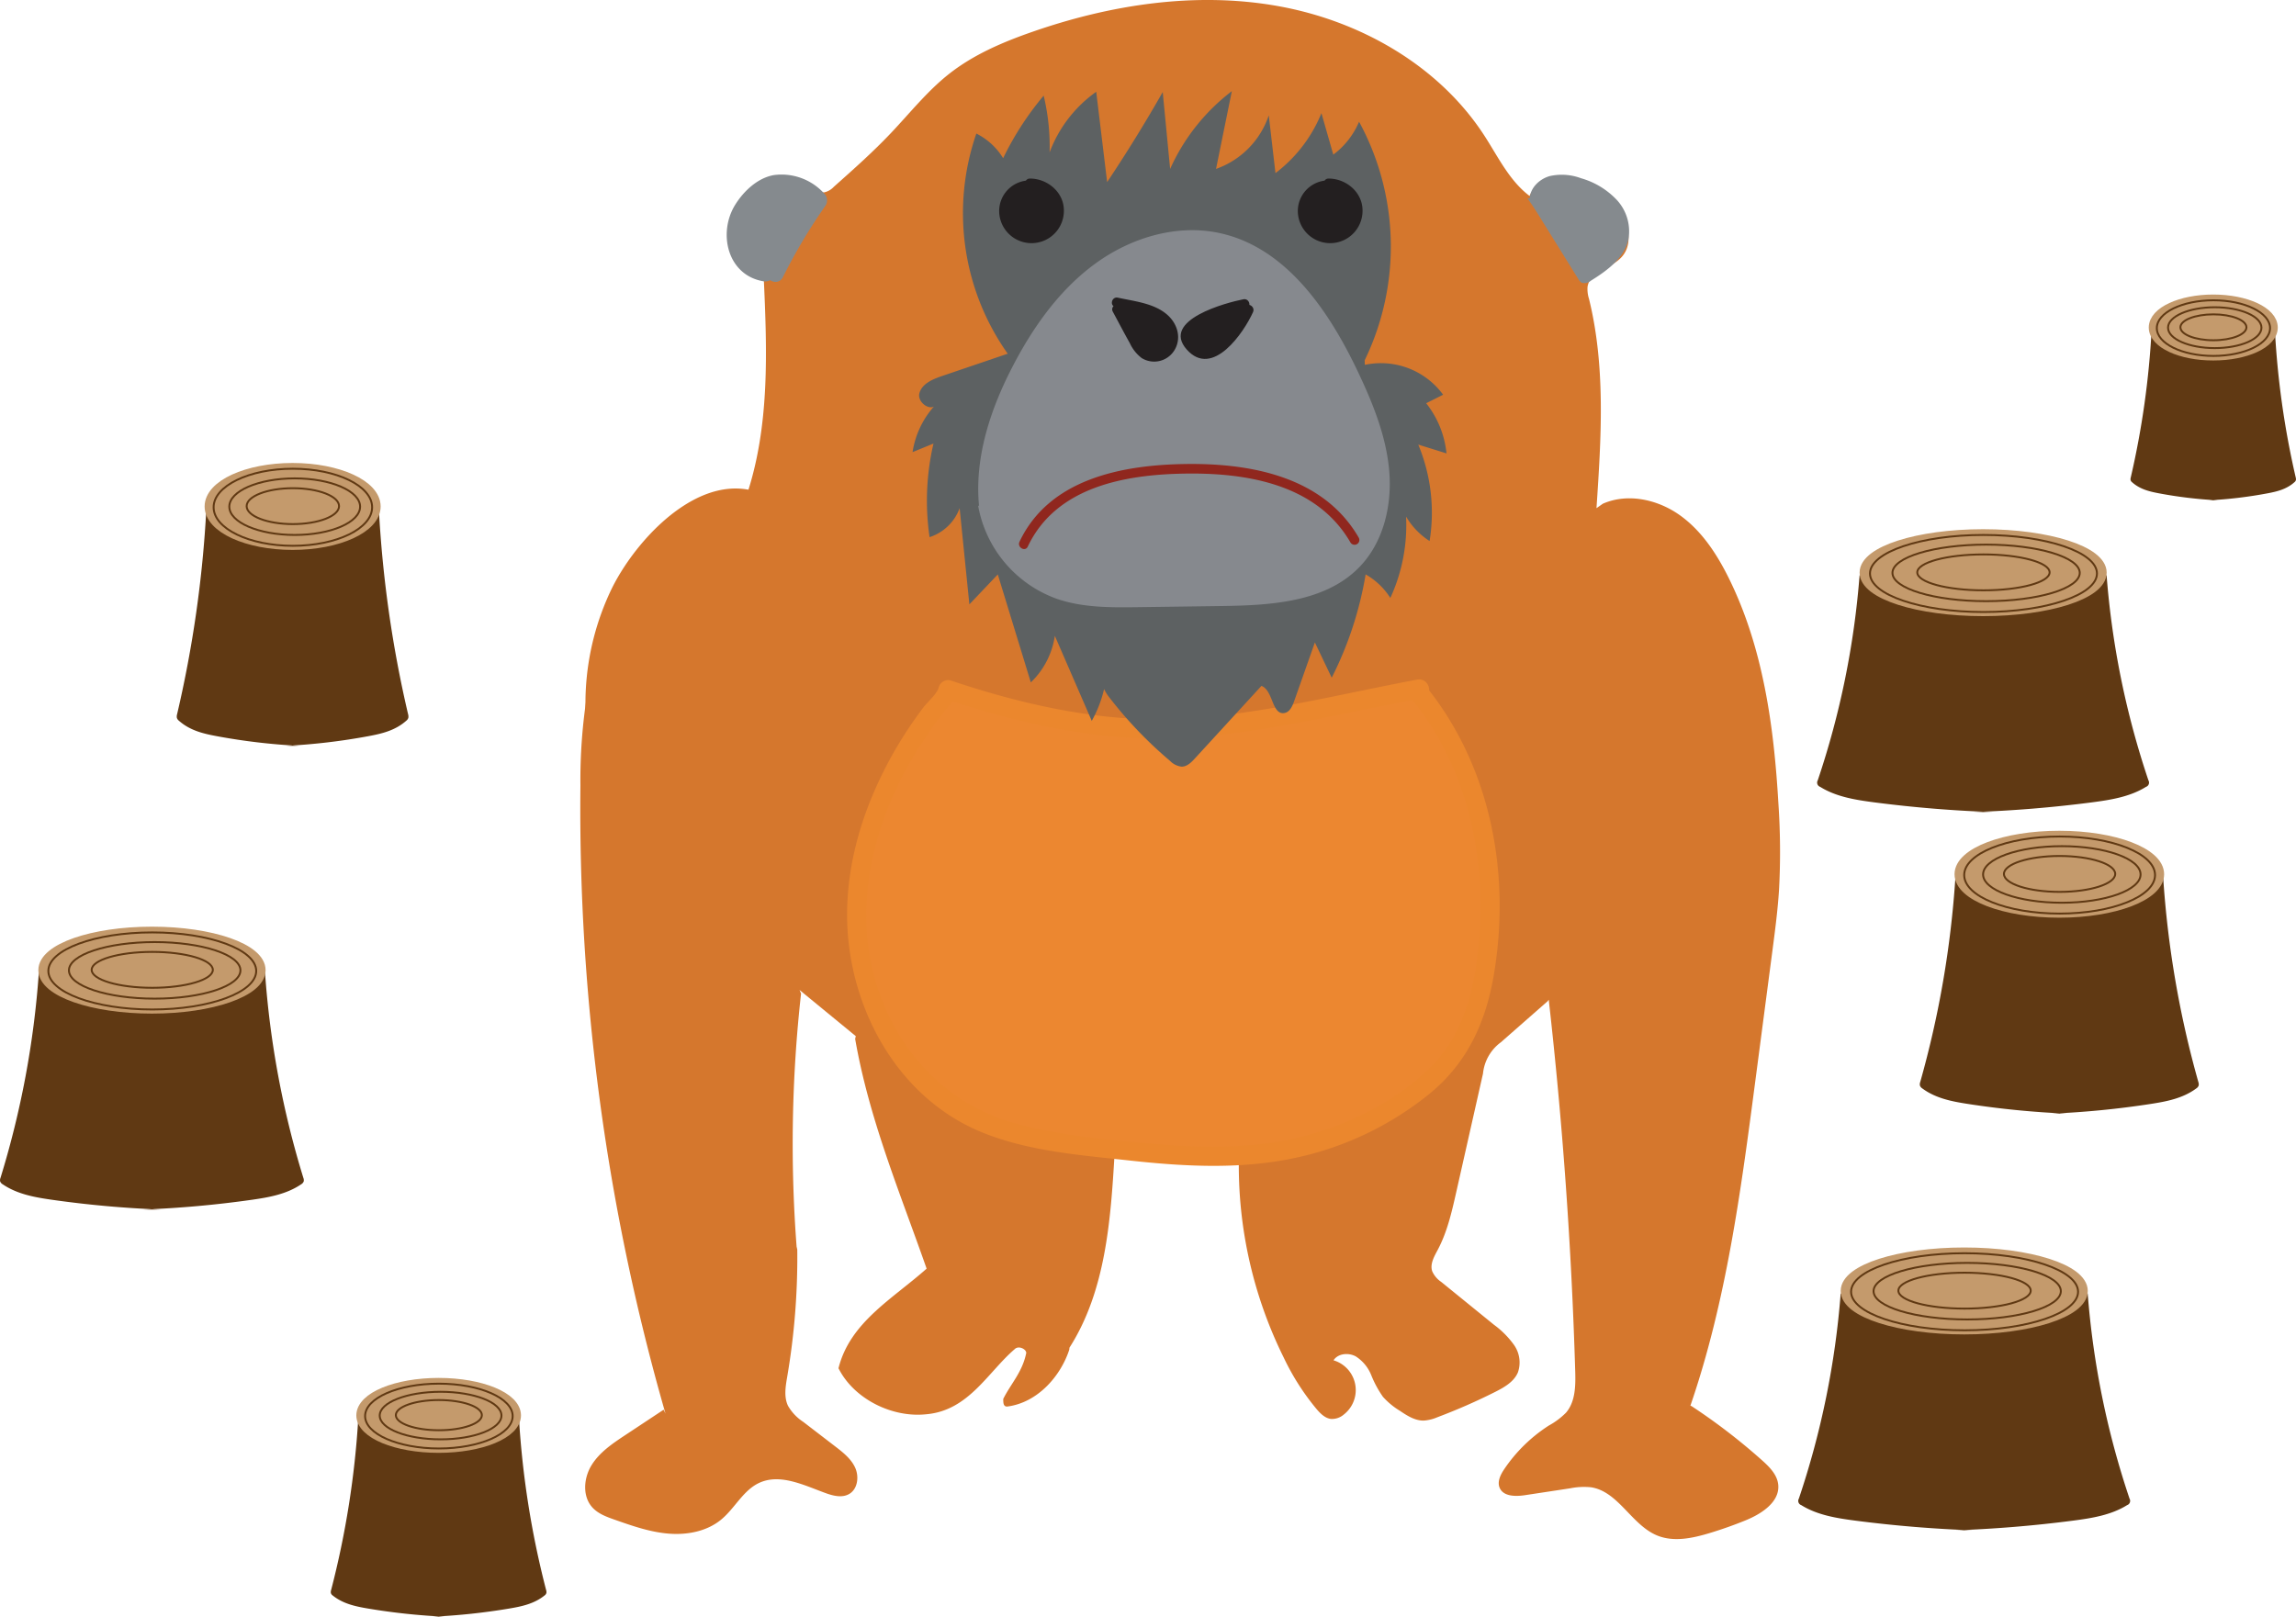 <svg id="Layer_1" data-name="Layer 1" xmlns="http://www.w3.org/2000/svg" viewBox="0 0 599.192 421.988"><defs><style>.cls-1{fill:#603913;}.cls-2{fill:#d5772d;}.cls-3{fill:#ec8730;}.cls-4{fill:#eb872d;}.cls-5{fill:#5d6162;}.cls-6{fill:#86898e;}.cls-7{fill:#858a8e;}.cls-8{fill:#231f20;}.cls-9{fill:#90271e;}.cls-10{fill:#c49a6c;stroke:#c49a6c;stroke-width:3px;}.cls-10,.cls-11{stroke-miterlimit:10;}.cls-11{fill:none;stroke:#603913;stroke-width:0.5px;}</style></defs><title>orangutan stumps</title><path class="cls-1" d="M98.872,132.888a305.915,305.915,0,0,0,7.621,53.507,2.184,2.184,0,0,1,.079.929,1.447,1.447,0,0,1-.521.776c-2.917,2.604-6.456,3.413-9.891,4.052a161.48,161.48,0,0,1-21.499,2.529h3.397a161.48,161.48,0,0,1-21.499-2.529c-3.435-.639-6.974-1.448-9.891-4.052a1.447,1.447,0,0,1-.521-.776,2.184,2.184,0,0,1,.079-.929A305.915,305.915,0,0,0,53.849,132.888"/><path class="cls-1" d="M76.91,134.378q-11.517-.515-23.013-1.668"/><path class="cls-2" d="M416.639,132.643c1.227-18.264,2.425-36.876-1.957-54.649a8.34,8.34,0,0,1-.379-3.096c.541-3.947,5.94-4.751,8.716-7.608,4.258-4.382.991-11.881-3.523-15.998-2.929-2.671-6.486-4.889-10.432-5.261s-8.277,1.494-9.892,5.114c-5.287-3.991-8.229-10.255-11.839-15.811-11.863-18.261-32.378-29.913-53.814-33.746S289.823,1.184,269.264,8.362c-7.642,2.668-15.206,5.907-21.566,10.915-5.671,4.466-10.198,10.186-15.163,15.425-4.706,4.967-9.827,9.52-14.941,14.066a4.788,4.788,0,0,1-2.543,1.449,5.407,5.407,0,0,1-2.498-.632c-6.714-2.742-15.461-1.122-19.472,4.92s-.914,15.959,6.206,17.34c.887,19.474,1.701,39.488-4.599,57.937a9.339,9.339,0,0,0-7.716-1.185l.004.024a82.516,82.516,0,0,0-33.718,52.399,142.783,142.783,0,0,0-1.784,23.982A571.503,571.503,0,0,0,173.679,368.995l-.489-1.033-10.01,6.626c-3.308,2.19-6.72,4.485-8.802,7.861s-2.441,8.163.257,11.071c1.508,1.627,3.688,2.419,5.78,3.155,4.581,1.612,9.224,3.238,14.063,3.633s9.98-.574,13.727-3.662c3.577-2.948,5.728-7.646,9.936-9.589,5.474-2.528,11.693.634,17.362,2.688,1.975.716,4.27,1.273,6.092.227,2.232-1.282,2.646-4.51,1.586-6.855s-3.179-4.008-5.22-5.576l-8.351-6.413a12.326,12.326,0,0,1-3.971-4.2c-1.092-2.324-.63-5.042-.198-7.573a185.227,185.227,0,0,0,2.625-33.192l-.176-.775a353.753,353.753,0,0,1,1.166-66.055l-.401-.93,14.681,12.049-.166.717c3.652,20.972,11.652,39.972,18.652,59.972-9,8-20,14-23,26,4,8,14,13,23,12,11-1,16-11,23-17,1-1,3,0,3,1-1,5-4,8-6,12,0,1,0,2,1,2,8-1,14-8,16.23-14.849l.044-.51c9.454-14.811,10.756-33.216,11.79-50.757l.003-.588a17.054,17.054,0,0,0,8.955,1.467c3.057-.185,6.086-.757,9.148-.832,4.574-.113,9.373.848,13.584-.939l.786.185a112.979,112.979,0,0,0,11.694,54.121,63.524,63.524,0,0,0,8.61,13.448c.993,1.146,2.176,2.309,3.683,2.482a4.74,4.74,0,0,0,3.361-1.156,8.103,8.103,0,0,0-2.698-14.144c1.171-1.807,3.889-2.053,5.786-1.035a10.386,10.386,0,0,1,4.052,4.891,27.794,27.794,0,0,0,3.06,5.67,19.523,19.523,0,0,0,4.408,3.645c1.894,1.276,3.949,2.601,6.232,2.563a10.88,10.88,0,0,0,3.593-.885,153.878,153.878,0,0,0,15.068-6.607c2.386-1.202,4.913-2.65,5.934-5.118a7.931,7.931,0,0,0-1.02-7.123,23.437,23.437,0,0,0-5.248-5.285l-13.765-11.183a6.596,6.596,0,0,1-2.342-2.773c-.637-1.888.513-3.854,1.447-5.614,2.468-4.65,3.651-9.855,4.81-14.989l6.996-31.012a11.55,11.55,0,0,1,4.665-8.159l12.227-10.737.261-.383q5.449,48.288,6.909,96.915c.114,3.811.079,8.009-2.409,10.898a19.32,19.32,0,0,1-4.45,3.335,40.328,40.328,0,0,0-11.65,11.382c-.981,1.455-1.894,3.28-1.204,4.893.976,2.281,4.16,2.286,6.613,1.913l11.785-1.789a18.184,18.184,0,0,1,5.424-.274c7.169,1.084,10.602,9.877,17.32,12.604,4.282,1.738,9.148.709,13.572-.625q4.805-1.449,9.462-3.342c4.217-1.714,9.027-4.862,8.513-9.385-.293-2.58-2.308-4.586-4.245-6.316A157.65,157.65,0,0,0,441.407,367.002l-.26-.084c9.379-27.28,13.184-56.109,16.937-84.711l4.466-34.033c.689-5.253,1.379-10.51,1.723-15.797a185.752,185.752,0,0,0-.171-22.831c-1.168-20.084-3.991-40.495-12.885-58.54-3.124-6.338-7.113-12.471-12.875-16.561s-13.581-5.81-20.047-2.961"/><path class="cls-3" d="M370.509,179.802l-32.781,6.127c-11.368,2.125-22.809,4.257-34.374,4.341A131.92,131.92,0,0,1,283.096,188.67a202.589,202.589,0,0,1-35.682-8.647l-.199.788c-13.764,16.292-23.582,36.726-23.64,58.053s10.967,43.26,30.05,52.783c9.805,4.893,20.919,6.326,31.795,7.664,16.672,2.05,33.671,4.033,50.17.878a82.176,82.176,0,0,0,31.919-13.586c5.437-3.848,10.474-8.45,13.865-14.182,3.1-5.239,4.713-11.223,5.813-17.209,4.747-25.831-.163-54.176-16.911-74.406"/><path class="cls-4" d="M369.844,177.391c-20.598,3.85-41.654,9.357-62.639,10.277-19.96.875-40.305-3.735-59.126-10.056a2.525,2.525,0,0,0-3.075,1.746c-.449,1.776-2.905,3.808-4.051,5.331-1.984,2.637-3.863,5.353-5.607,8.154a103.841,103.841,0,0,0-8.435,16.716c-4.373,11.06-6.655,23.228-5.578,35.126,1.945,21.497,14.313,42.382,34.767,50.806,12.231,5.037,25.941,6.039,38.971,7.458,14.543,1.585,29.366,2.347,43.751-.889a83.141,83.141,0,0,0,34.44-16.724c9.781-8.071,14.538-18.689,16.611-31.015,4.43-26.341-.808-54.268-17.828-75.286-2.025-2.501-5.544,1.055-3.536,3.536,14.126,17.444,19.381,40.36,17.533,62.46-1.016,12.148-3.689,24.533-12.6,33.418-8.561,8.537-20.157,14.474-31.714,17.721-12.676,3.561-25.881,3.609-38.91,2.534-12.364-1.02-25.215-2.114-37.234-5.301-21.301-5.648-35.411-23.574-38.795-45.032-1.993-12.637.264-25.676,4.944-37.483a97.906,97.906,0,0,1,8.815-16.915,108.504,108.504,0,0,1,6.35-8.856c1.145-1.436,2.471-2.622,2.928-4.43l-3.075,1.746c19.193,6.446,40.096,11.131,60.455,10.235,21.452-.944,42.92-6.522,63.969-10.456,3.159-.59,1.821-5.41-1.329-4.821Z"/><path class="cls-5" d="M356.179,95.236a20.115,20.115,0,0,1,20.435,7.797l-4.423,2.22a25.119,25.119,0,0,1,5.308,13.094l-7.373-2.3a46.206,46.206,0,0,1,2.955,25.175,19.238,19.238,0,0,1-6.137-6.38,45.335,45.335,0,0,1-4.105,21.236,18.413,18.413,0,0,0-6.448-6.147,93.436,93.436,0,0,1-8.853,26.962l-4.393-9.205L337.734,183.036c-.469,1.331-1.179,2.872-2.574,3.084-3.269.498-2.868-5.916-5.959-7.09L311.826,197.979c-.94,1.026-2.05,2.13-3.441,2.135a5.009,5.009,0,0,1-3.054-1.522,108.41,108.41,0,0,1-16.055-16.848c-1.834-2.394-3.143-6.623-.348-7.756a31.548,31.548,0,0,1-4.009,14.175l-9.638-22.197a21.025,21.025,0,0,1-6.264,12.15l-8.621-28.175-7.415,7.808L250.439,132.655a12.458,12.458,0,0,1-7.846,7.553,65.819,65.819,0,0,1,1.022-24.434l-5.461,2.239a23.227,23.227,0,0,1,6.204-12.587c-1.177,2.287-5.095-.307-4.42-2.789s3.447-3.651,5.882-4.479l16.835-5.723.346-.087A63.488,63.488,0,0,1,254.801,34.863a17.269,17.269,0,0,1,6.992,6.428,78.267,78.267,0,0,1,10.575-16.326,56.902,56.902,0,0,1,1.548,14.814A33.879,33.879,0,0,1,286.084,23.957l2.848,23.575q7.665-11.491,14.507-23.503l1.933,20.068A52.551,52.551,0,0,1,321.476,23.793l-4.123,20.294a22.308,22.308,0,0,0,13.761-13.985l1.746,15.084a37.159,37.159,0,0,0,11.998-15.649l3.094,10.821a20.735,20.735,0,0,0,6.725-8.588,68.1,68.1,0,0,1,1.47,62.268"/><path class="cls-6" d="M255.505,132.092c-1.244-12.795,3.048-25.549,9.019-36.934,5.328-10.158,12.198-19.757,21.493-26.478s21.273-10.294,32.469-7.802c17.326,3.857,28.516,20.493,36.08,36.551,3.834,8.139,7.257,16.658,7.993,25.624s-1.538,18.532-7.81,24.983c-8.958,9.214-23.254,9.979-36.104,10.153l-21.489.291c-7.221.098-14.616.169-21.437-2.205a31.753,31.753,0,0,1-20.465-24.35"/><path class="cls-7" d="M398.575,51.736c1.224,1.616,2.296,3.341,3.365,5.063l9.928,15.99a2.529,2.529,0,0,0,.919,1.008,2.556,2.556,0,0,0,2.367-.519c4.263-2.64,8.769-5.924,9.828-10.825a12.076,12.076,0,0,0-3.025-10.25,20.521,20.521,0,0,0-9.36-5.681,14.322,14.322,0,0,0-8.182-.556c-2.667.765-5.043,3.043-5.205,5.812"/><path class="cls-8" d="M269.807,48.407a6.638,6.638,0,0,0-6.228,2.248,7.086,7.086,0,0,0-1.262,6.541,7.207,7.207,0,0,0,14.011-3.195,7.47,7.47,0,0,0-7.613-6.146"/><path class="cls-8" d="M269.807,47.157a8.005,8.005,0,0,0-9.043,8.334,8.448,8.448,0,0,0,16.879-.728c-.102-4.722-4.406-8.188-8.928-8.158a1.251,1.251,0,0,0,0,2.5,6.236,6.236,0,0,1,6.339,5.069,5.935,5.935,0,1,1-11.79,1.317,5.579,5.579,0,0,1,6.543-5.834c1.591.206,1.576-2.296,0-2.5Z"/><path class="cls-8" d="M347.748,48.407a6.638,6.638,0,0,0-6.228,2.248,7.086,7.086,0,0,0-1.262,6.541,7.207,7.207,0,0,0,14.011-3.195,7.47,7.47,0,0,0-7.613-6.146"/><path class="cls-8" d="M347.748,47.157a8.005,8.005,0,0,0-9.043,8.334,8.448,8.448,0,0,0,16.879-.728c-.102-4.722-4.406-8.188-8.928-8.158a1.251,1.251,0,0,0,0,2.5,6.236,6.236,0,0,1,6.339,5.069,5.935,5.935,0,1,1-11.79,1.317,5.579,5.579,0,0,1,6.543-5.834c1.591.206,1.576-2.296,0-2.5Z"/><path class="cls-8" d="M291.491,80.723l4.435,8.203a9.243,9.243,0,0,0,2.659,3.46,4.935,4.935,0,0,0,5.51-.138,5.426,5.426,0,0,0,2.08-5.172,7.583,7.583,0,0,0-3.948-5.105,22.45,22.45,0,0,0-6.318-2.072l-4.51-.997"/><path class="cls-8" d="M290.411,81.354c1.478,2.733,2.915,5.493,4.435,8.203a10.315,10.315,0,0,0,3.108,3.908,6.201,6.201,0,0,0,8.592-2.135c1.812-3.078.768-6.687-1.74-9.008-3.43-3.174-8.715-3.662-13.075-4.626-1.568-.347-2.237,2.063-.665,2.411,4.273.945,14.855,1.922,13.821,8.463a3.738,3.738,0,0,1-4.446,3.264c-1.828-.414-2.618-2.081-3.436-3.538-1.52-2.71-2.957-5.47-4.435-8.203-.765-1.416-2.925-.155-2.159,1.262Z"/><path class="cls-8" d="M324.832,79.32a44.412,44.412,0,0,0-10.274,3.198c-2.334,1.052-4.879,2.771-4.935,5.331-.06,2.76,3.131,4.717,5.858,4.291s4.899-2.494,6.578-4.685a30.789,30.789,0,0,0,3.87-6.624"/><path class="cls-8" d="M324.5,78.114c-4.268.837-21.699,5.372-14.773,13.143,6.744,7.566,14.91-4.505,17.283-9.796.653-1.456-1.501-2.729-2.159-1.262-1.689,3.766-6.843,13.615-12.304,10.054-7.101-4.631,10.012-9.217,12.618-9.728,1.577-.309.91-2.72-.665-2.411Z"/><path class="cls-7" d="M199.906,71.015c-4.476-.368-7.89-4.866-7.962-9.356s2.607-8.689,6.153-11.445a10.095,10.095,0,0,1,3.894-2.02,11.515,11.515,0,0,1,6.01.674c2.059.67,4.195,1.609,5.351,3.44A135.03,135.03,0,0,0,202.173,71.053"/><path class="cls-7" d="M200.571,68.605c-6.22-1.041-7.365-7.859-4.391-12.63,3.426-5.496,10.925-7.457,15.404-1.899l-.391-3.03a145.86,145.86,0,0,0-11.179,18.744c-1.433,2.871,2.878,5.406,4.317,2.524a145.861,145.861,0,0,1,11.179-18.744,2.55,2.55,0,0,0-.391-3.03A15.006,15.006,0,0,0,201.991,45.695c-4.258.72-7.918,4.197-10.128,7.757-4.565,7.351-2.052,18.395,7.379,19.974,3.148.527,4.501-4.29,1.329-4.821Z"/><path class="cls-9" d="M354.606,140.352c-9.229-15.967-28.23-19.488-45.264-19.236-16.486.243-35.5,3.843-43.28,20.292-.684,1.447,1.47,2.717,2.159,1.262,7.409-15.664,25.478-18.822,41.121-19.053,16.128-.238,34.323,2.803,43.105,17.998a1.251,1.251,0,0,0,2.159-1.262Z"/><path class="cls-2" d="M203.428,131.492c-17.012-12.66-36.627,7.668-43.747,22.076a68.857,68.857,0,0,0-2.866,53.248c1.612,4.513,8.862,2.567,7.232-1.994A62.113,62.113,0,0,1,164.256,161.69c4.554-11.854,20.647-34.69,35.386-23.722,3.874,2.883,7.618-3.624,3.785-6.476Z"/><ellipse class="cls-10" cx="76.369" cy="132.192" rx="21.469" ry="9.846"/><ellipse class="cls-11" cx="76.91" cy="132.25" rx="17.067" ry="7.382"/><ellipse class="cls-11" cx="76.425" cy="132.115" rx="12.059" ry="4.685"/><ellipse class="cls-11" cx="76.431" cy="132.405" rx="20.684" ry="10.059"/><path class="cls-1" d="M549.765,150.175a220.791,220.791,0,0,0,10.913,53.507,1.172,1.172,0,0,1-.633,1.704c-4.177,2.604-9.244,3.413-14.163,4.052q-15.317,1.991-30.784,2.529h4.865q-15.443-.538-30.784-2.529c-4.919-.639-9.986-1.448-14.163-4.052a1.172,1.172,0,0,1-.633-1.704,220.791,220.791,0,0,0,10.913-53.507"/><path class="cls-1" d="M518.317,151.664q-16.491-.515-32.953-1.667"/><ellipse class="cls-10" cx="517.542" cy="149.478" rx="30.742" ry="9.846"/><ellipse class="cls-11" cx="518.317" cy="149.537" rx="24.438" ry="7.382"/><ellipse class="cls-11" cx="517.622" cy="149.402" rx="17.268" ry="4.685"/><ellipse class="cls-11" cx="517.632" cy="149.691" rx="29.618" ry="10.059"/><path class="cls-1" d="M135.425,370.029a234.021,234.021,0,0,0,7.095,44.992,1.667,1.667,0,0,1,.074.781,1.22,1.22,0,0,1-.485.652c-2.716,2.189-6.01,2.87-9.208,3.407a165.759,165.759,0,0,1-20.013,2.127h3.162a165.759,165.759,0,0,1-20.013-2.127c-3.198-.538-6.492-1.218-9.208-3.407a1.22,1.22,0,0,1-.485-.652,1.667,1.667,0,0,1,.074-.781,234.023,234.023,0,0,0,7.095-44.992"/><path class="cls-1" d="M114.981,371.282q-10.721-.433-21.423-1.402"/><ellipse class="cls-10" cx="114.477" cy="369.444" rx="19.985" ry="8.279"/><ellipse class="cls-11" cx="114.981" cy="369.493" rx="15.887" ry="6.207"/><ellipse class="cls-11" cx="114.529" cy="369.38" rx="11.226" ry="3.94"/><ellipse class="cls-11" cx="114.535" cy="369.623" rx="19.255" ry="8.458"/><path class="cls-1" d="M564.524,228.888a257.705,257.705,0,0,0,9.177,53.507,1.832,1.832,0,0,1,.095.929,1.468,1.468,0,0,1-.627.776c-3.512,2.604-7.773,3.413-11.91,4.052a232.542,232.542,0,0,1-25.886,2.529h4.09a232.543,232.543,0,0,1-25.886-2.529c-4.137-.639-8.397-1.448-11.91-4.052a1.468,1.468,0,0,1-.627-.776,1.832,1.832,0,0,1,.095-.929A257.706,257.706,0,0,0,510.313,228.888"/><path class="cls-1" d="M538.08,230.378q-13.867-.515-27.709-1.668"/><ellipse class="cls-10" cx="537.428" cy="228.192" rx="25.85" ry="9.846"/><ellipse class="cls-11" cx="538.08" cy="228.25" rx="20.549" ry="7.382"/><ellipse class="cls-11" cx="537.495" cy="228.115" rx="14.52" ry="4.685"/><ellipse class="cls-11" cx="537.503" cy="228.405" rx="24.905" ry="10.059"/><path class="cls-1" d="M69.168,253.921a238.639,238.639,0,0,0,9.994,53.507,1.692,1.692,0,0,1,.104.929,1.501,1.501,0,0,1-.683.776c-3.825,2.604-8.465,3.413-12.97,4.052a275.161,275.161,0,0,1-28.191,2.529h4.455a275.161,275.161,0,0,1-28.191-2.529c-4.505-.639-9.145-1.448-12.97-4.052a1.501,1.501,0,0,1-.683-.776,1.692,1.692,0,0,1,.104-.929,238.639,238.639,0,0,0,9.994-53.507"/><path class="cls-1" d="M40.369,255.411q-15.102-.515-30.177-1.667"/><ellipse class="cls-10" cx="39.659" cy="253.225" rx="28.152" ry="9.846"/><ellipse class="cls-11" cx="40.369" cy="253.284" rx="22.379" ry="7.382"/><ellipse class="cls-11" cx="39.733" cy="253.149" rx="15.813" ry="4.685"/><ellipse class="cls-11" cx="39.742" cy="253.438" rx="27.123" ry="10.059"/><path class="cls-1" d="M544.834,337.661a220.791,220.791,0,0,0,10.913,53.507,1.172,1.172,0,0,1-.633,1.704c-4.177,2.604-9.244,3.413-14.163,4.052q-15.317,1.991-30.784,2.529h4.865q-15.443-.538-30.784-2.529c-4.919-.639-9.986-1.448-14.163-4.052a1.172,1.172,0,0,1-.633-1.704,220.791,220.791,0,0,0,10.913-53.507"/><path class="cls-1" d="M513.385,339.15q-16.491-.515-32.953-1.667"/><ellipse class="cls-10" cx="512.61" cy="336.964" rx="30.742" ry="9.846"/><ellipse class="cls-11" cx="513.385" cy="337.023" rx="24.438" ry="7.382"/><ellipse class="cls-11" cx="512.69" cy="336.888" rx="17.268" ry="4.685"/><ellipse class="cls-11" cx="512.7" cy="337.177" rx="29.618" ry="10.059"/><path class="cls-1" d="M593.674,85.991a223.031,223.031,0,0,0,5.444,38.626,1.593,1.593,0,0,1,.057.67,1.045,1.045,0,0,1-.372.56c-2.084,1.88-4.611,2.464-7.065,2.925a114.185,114.185,0,0,1-15.356,1.826h2.427a114.185,114.185,0,0,1-15.356-1.826c-2.454-.462-4.981-1.045-7.065-2.925a1.045,1.045,0,0,1-.372-.56,1.593,1.593,0,0,1,.057-.67,223.031,223.031,0,0,0,5.444-38.626"/><path class="cls-1" d="M577.987,87.066q-8.226-.372-16.438-1.204"/><ellipse class="cls-10" cx="577.6" cy="85.488" rx="15.335" ry="7.108"/><ellipse class="cls-11" cx="577.987" cy="85.53" rx="12.191" ry="5.329"/><ellipse class="cls-11" cx="577.64" cy="85.433" rx="8.614" ry="3.382"/><ellipse class="cls-11" cx="577.645" cy="85.642" rx="14.774" ry="7.261"/></svg>